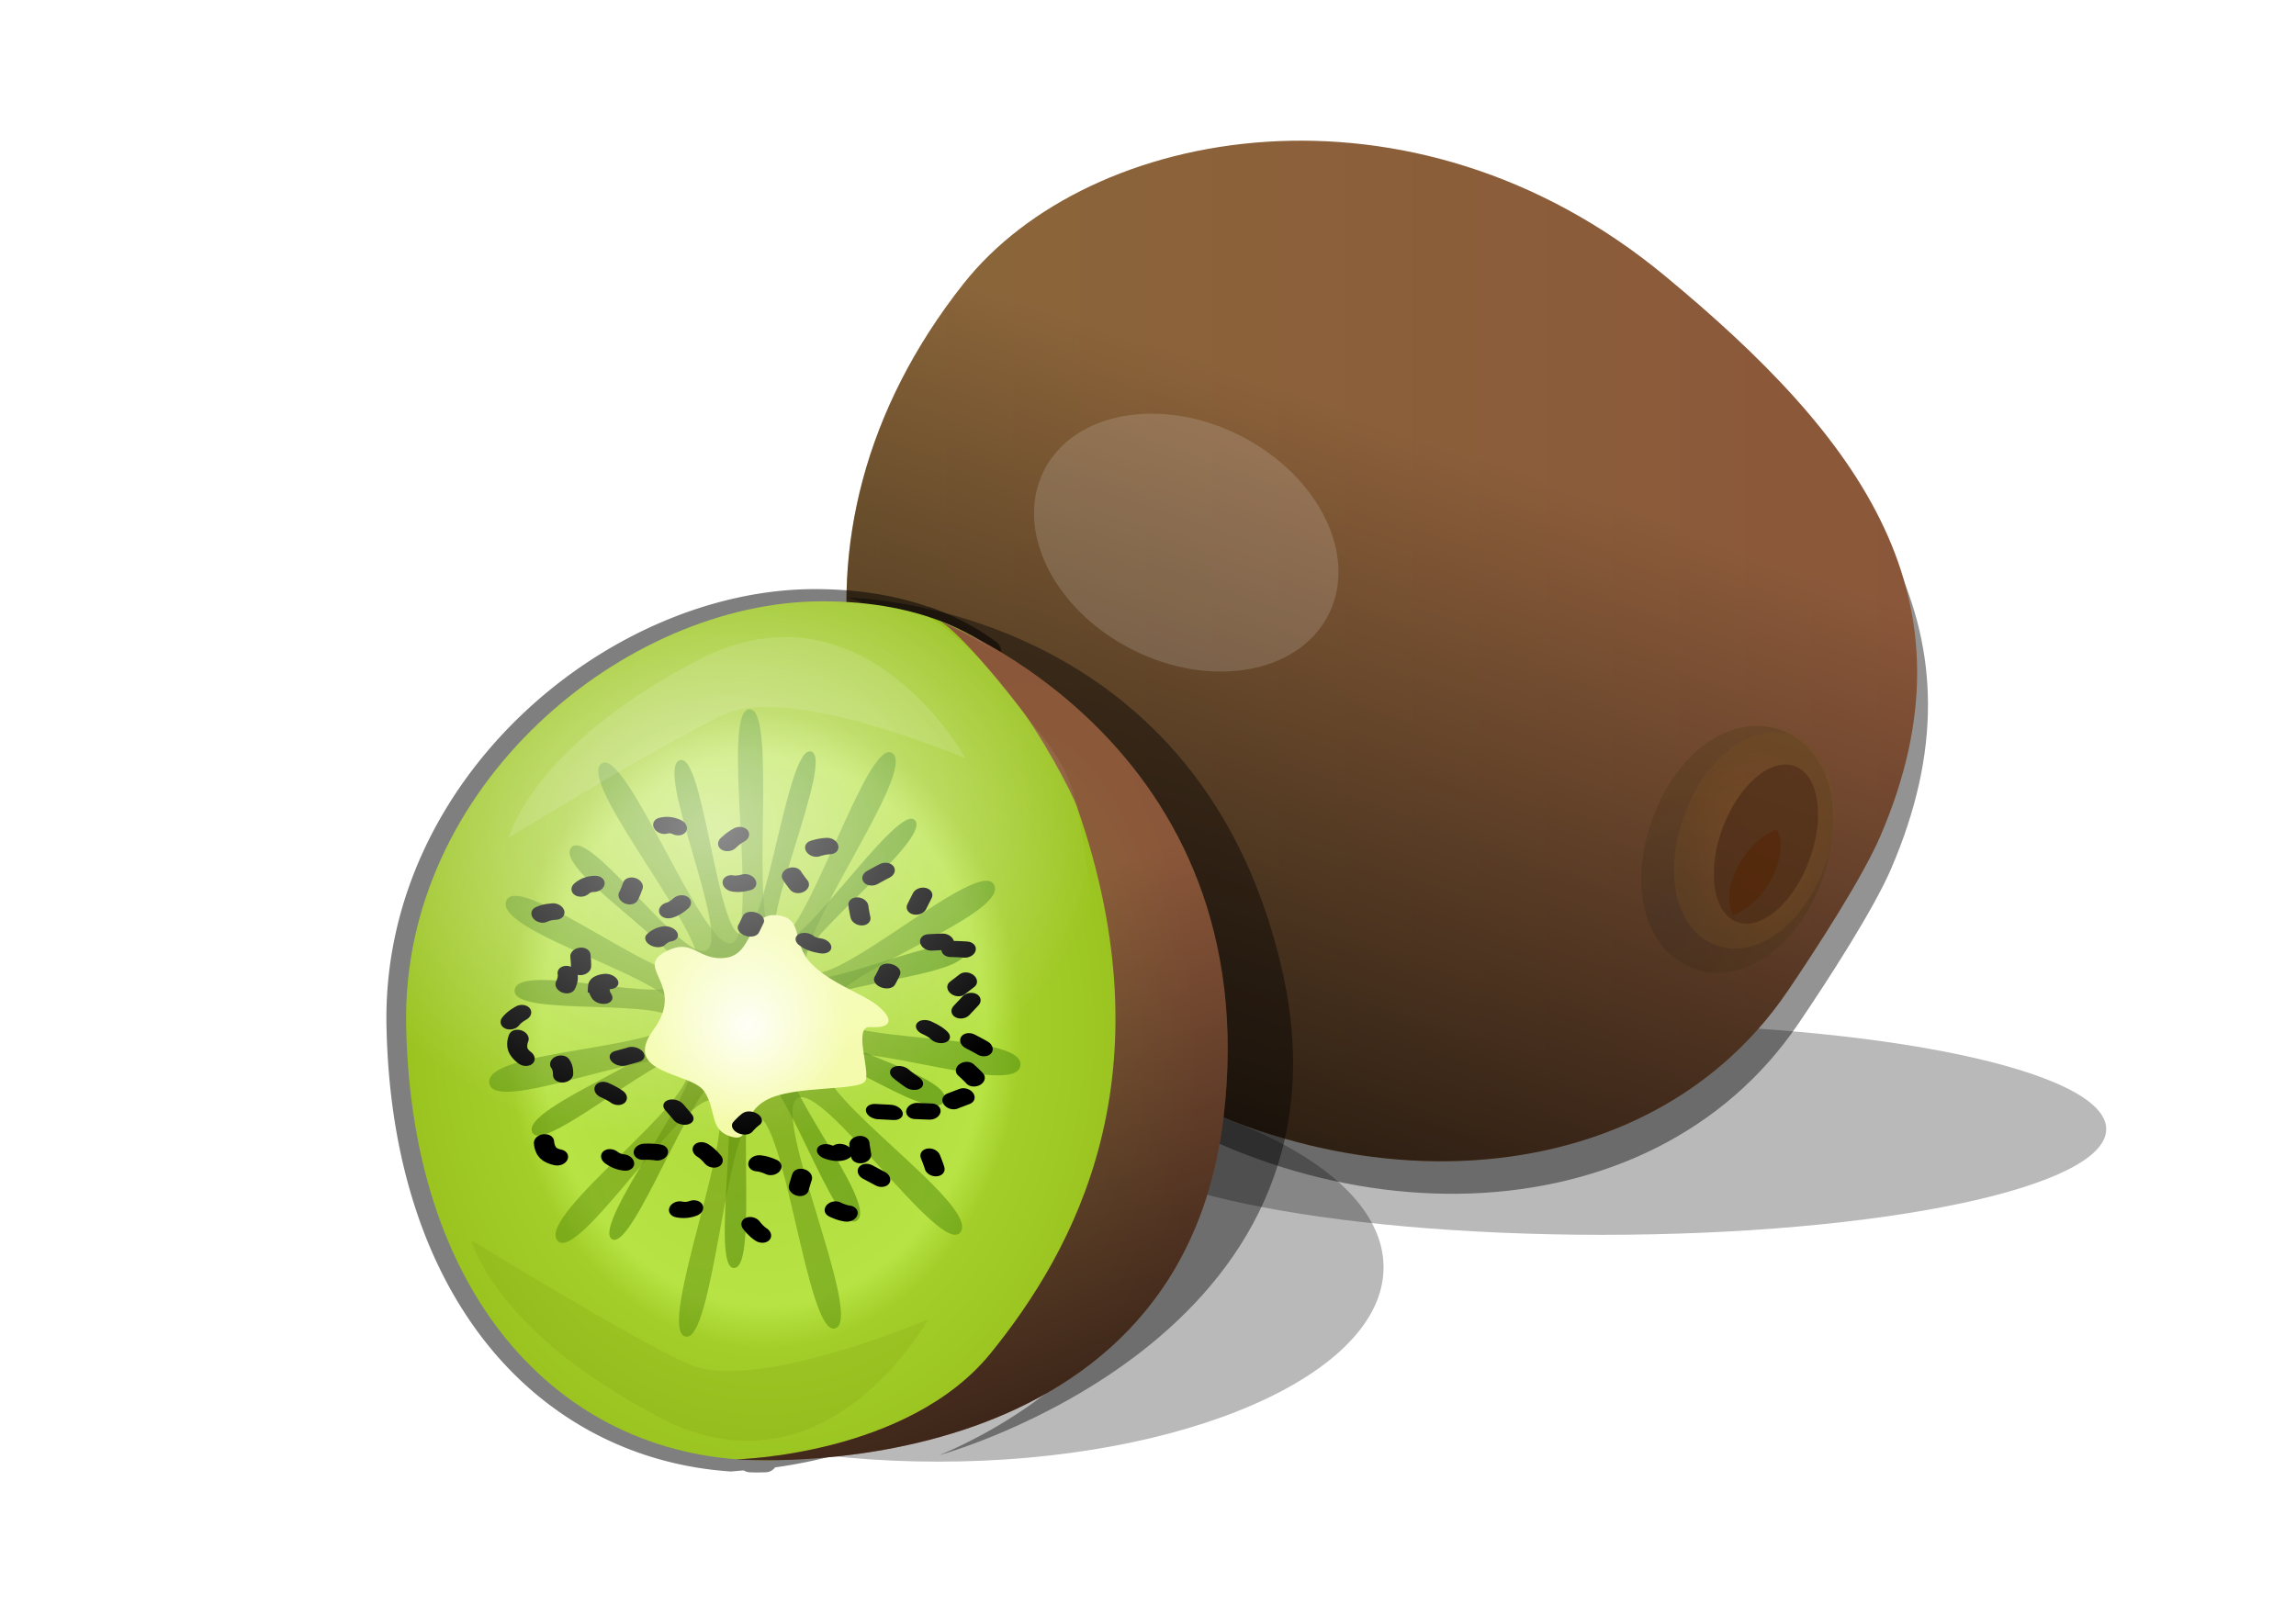 <?xml version="1.0" encoding="UTF-8" standalone="no"?>
<svg
   xmlns:dc="http://purl.org/dc/elements/1.1/"
   xmlns:cc="http://creativecommons.org/ns#"
   xmlns:rdf="http://www.w3.org/1999/02/22-rdf-syntax-ns#"
   xmlns:svg="http://www.w3.org/2000/svg"
   xmlns="http://www.w3.org/2000/svg"
   xmlns:xlink="http://www.w3.org/1999/xlink"
   xmlns:sodipodi="http://sodipodi.sourceforge.net/DTD/sodipodi-0.dtd"
   xmlns:inkscape="http://www.inkscape.org/namespaces/inkscape"
   width="125mm"
   height="88mm"
   viewBox="0 0 125 88"
   version="1.1"
   id="svg3270"
   inkscape:version="1.0.2-2 (e86c870879, 2021-01-15)"
   sodipodi:docname="kiwi.svg">
  <defs
     id="defs3264">
    <filter
       id="dx">
      <feGaussianBlur
         stdDeviation="7.72"
         id="feGaussianBlur74" />
    </filter>
    <filter
       id="ec"
       x="-0.061"
       y="-0.18"
       width="1.121"
       height="1.359">
      <feGaussianBlur
         stdDeviation="4.065"
         id="feGaussianBlur168" />
    </filter>
    <filter
       id="eb"
       x="-0.059"
       y="-0.332"
       width="1.119"
       height="1.664">
      <feGaussianBlur
         stdDeviation="4.237"
         id="feGaussianBlur165" />
    </filter>
    <linearGradient
       id="bz"
       x1="474.2"
       x2="670.73"
       gradientUnits="userSpaceOnUse"
       xlink:href="#y" />
    <linearGradient
       id="y">
      <stop
         stop-color="#8b673a"
         offset="0"
         id="stop320" />
      <stop
         stop-color="#8b573a"
         offset="1"
         id="stop322" />
    </linearGradient>
    <linearGradient
       id="by"
       x1="561.94"
       x2="625.84"
       y1="347.18"
       y2="163.34"
       gradientUnits="userSpaceOnUse"
       xlink:href="#k" />
    <linearGradient
       id="k">
      <stop
         offset="0"
         id="stop290" />
      <stop
         stop-opacity="0"
         offset="1"
         id="stop292" />
    </linearGradient>
    <filter
       id="dw">
      <feGaussianBlur
         stdDeviation="5.019"
         id="feGaussianBlur71" />
    </filter>
    <filter
       id="ea"
       x="-0.14"
       y="-0.073"
       width="1.28"
       height="1.146">
      <feGaussianBlur
         stdDeviation="4.821"
         id="feGaussianBlur162" />
    </filter>
    <radialGradient
       id="at"
       cx="-34.457"
       cy="-158.47"
       r="66.007"
       gradientTransform="matrix(1.508,-0.012,0.015,1.867,513.31,552.56)"
       gradientUnits="userSpaceOnUse">
      <stop
         stop-color="#abd738"
         offset="0"
         id="stop493" />
      <stop
         stop-color="#b7e344"
         offset=".412"
         id="stop495" />
      <stop
         stop-color="#a3ce29"
         offset=".477"
         id="stop497" />
      <stop
         stop-color="#8bb110"
         offset="1"
         id="stop499" />
    </radialGradient>
    <radialGradient
       id="v"
       cx="-547.55"
       cy="-250.56"
       r="40.712"
       gradientTransform="matrix(2.35,-0.833,0.985,1.98,986.59,-199.42)"
       gradientUnits="userSpaceOnUse">
      <stop
         stop-color="#6c940d"
         offset="0"
         id="stop488" />
      <stop
         stop-color="#2a800d"
         offset="1"
         id="stop490" />
    </radialGradient>
    <filter
       id="al">
      <feGaussianBlur
         stdDeviation="1.635"
         id="feGaussianBlur68" />
    </filter>
    <radialGradient
       id="radialGradient3183"
       cx="-547.55"
       cy="-250.56"
       r="40.712"
       gradientTransform="matrix(2.35,-0.833,0.985,1.98,986.59,-199.42)"
       gradientUnits="userSpaceOnUse">
      <stop
         stop-color="#6c940d"
         offset="0"
         id="stop3179" />
      <stop
         stop-color="#2a800d"
         offset="1"
         id="stop3181" />
    </radialGradient>
    <filter
       id="filter3187">
      <feGaussianBlur
         stdDeviation="1.635"
         id="feGaussianBlur3185" />
    </filter>
    <radialGradient
       id="au"
       cx="-321.79"
       cy="-193.58"
       r="22.988"
       gradientTransform="matrix(0.788,9.8974e-8,-9.9749e-8,0.794,709.56,410.03)"
       gradientUnits="userSpaceOnUse">
      <stop
         stop-color="#fffff5"
         offset="0"
         id="stop483" />
      <stop
         stop-color="#f3fba6"
         offset="1"
         id="stop485" />
    </radialGradient>
    <radialGradient
       id="av"
       cx="16.246"
       cy="-156.4"
       r="45.348"
       gradientTransform="matrix(0.646,-0.03,0.071,1.52,510.27,497.96)"
       gradientUnits="userSpaceOnUse"
       xlink:href="#y" />
    <radialGradient
       id="aw"
       cx="-45.807"
       cy="-185.04"
       r="63.854"
       gradientTransform="matrix(1.146,-0.143,0.114,0.911,523.4,381.58)"
       gradientUnits="userSpaceOnUse">
      <stop
         stop-color="#fff"
         stop-opacity=".561"
         offset="0"
         id="stop478" />
      <stop
         stop-color="#fff"
         stop-opacity="0"
         offset="1"
         id="stop480" />
    </radialGradient>
    <filter
       id="ak"
       x="-0.131"
       y="-0.234"
       width="1.262"
       height="1.468">
      <feGaussianBlur
         stdDeviation="3.424"
         id="feGaussianBlur159" />
    </filter>
    <filter
       id="filter3206"
       x="-0.131"
       y="-0.234"
       width="1.262"
       height="1.468">
      <feGaussianBlur
         stdDeviation="3.424"
         id="feGaussianBlur3204" />
    </filter>
    <radialGradient
       id="as"
       cx="-217.66"
       cy="-131.41"
       r="16.625"
       gradientTransform="matrix(1,0,0,1.409,0,58.304)"
       gradientUnits="userSpaceOnUse">
      <stop
         stop-color="#241c1c"
         offset="0"
         id="stop473" />
      <stop
         stop-color="#392c09"
         stop-opacity=".995"
         offset="1"
         id="stop475" />
    </radialGradient>
    <filter
       id="dv">
      <feGaussianBlur
         stdDeviation="1.013"
         id="feGaussianBlur65" />
    </filter>
    <radialGradient
       id="ax"
       cx="-209.08"
       cy="-144.35"
       r="14.876"
       gradientTransform="matrix(1,0,0,1.342,850.88,415.7)"
       gradientUnits="userSpaceOnUse">
      <stop
         stop-color="#a05a2c"
         offset="0"
         id="stop468" />
      <stop
         stop-color="#704d21"
         offset="1"
         id="stop470" />
    </radialGradient>
    <filter
       id="ee">
      <feGaussianBlur
         stdDeviation=".348"
         id="feGaussianBlur62" />
    </filter>
    <filter
       id="ai"
       x="-0.152"
       y="-0.099"
       width="1.303"
       height="1.199">
      <feGaussianBlur
         stdDeviation="1.214"
         id="feGaussianBlur156" />
    </filter>
    <filter
       id="ed"
       x="-0.666"
       y="-0.632"
       width="2.333"
       height="2.264">
      <feGaussianBlur
         stdDeviation="15.595"
         id="feGaussianBlur153" />
    </filter>
    <filter
       id="filter3224"
       x="-0.152"
       y="-0.099"
       width="1.303"
       height="1.199">
      <feGaussianBlur
         stdDeviation="1.214"
         id="feGaussianBlur3222" />
    </filter>
    <linearGradient
       id="da"
       x1="581.98"
       x2="525.77"
       y1="371.72"
       y2="225.48"
       gradientUnits="userSpaceOnUse"
       xlink:href="#k" />
    <radialGradient
       inkscape:collect="always"
       xlink:href="#v"
       id="radialGradient3260"
       gradientUnits="userSpaceOnUse"
       gradientTransform="matrix(2.35,-0.833,0.985,1.98,986.59,-199.42)"
       cx="-547.55"
       cy="-250.56"
       r="40.712" />
    <radialGradient
       inkscape:collect="always"
       xlink:href="#v"
       id="radialGradient3262"
       gradientUnits="userSpaceOnUse"
       gradientTransform="matrix(2.35,-0.833,0.985,1.98,986.59,-199.42)"
       cx="-547.55"
       cy="-250.56"
       r="40.712" />
  </defs>
  <sodipodi:namedview
     id="base"
     pagecolor="#ffffff"
     bordercolor="#666666"
     borderopacity="1.0"
     inkscape:pageopacity="0.0"
     inkscape:pageshadow="2"
     inkscape:zoom="0.35"
     inkscape:cx="400"
     inkscape:cy="560"
     inkscape:document-units="mm"
     inkscape:current-layer="layer1"
     inkscape:document-rotation="0"
     showgrid="false"
     inkscape:window-width="1267"
     inkscape:window-height="1040"
     inkscape:window-x="52"
     inkscape:window-y="0"
     inkscape:window-maximized="0" />
  <g
     inkscape:label="Layer 1"
     inkscape:groupmode="layer"
     id="layer1">
    <g
       transform="matrix(0.295,0,0,0.295,-93.808,-19.719)"
       id="g2347">
      <path
         d="m 649.87,255.83 c -27.326,40.291 -89.275,41.042 -132.81,6.52 -43.535,-34.522 -55.905,-90.7 -19.28,-137.1 23.16,-29.343 82.789,-40.096 129.4,-1.546 36.204,29.942 58.657,59.848 39.792,103.57 -3.22,7.461 -11.432,20.208 -17.1,28.566 z"
         filter="url(#dx)"
         opacity="0.652"
         id="path2299" />
      <path
         transform="matrix(1.022,0,0,1.321,-44.42,-108.77)"
         d="m 604.45,310.03 c 0,14.999 -36.01,27.158 -80.43,27.158 -44.42,0 -80.43,-12.159 -80.43,-27.158 0,-14.999 36.01,-27.158 80.43,-27.158 44.42,0 80.43,12.159 80.43,27.158 z"
         filter="url(#ec)"
         opacity="0.525"
         id="path2301" />
      <path
         transform="matrix(1.086,0,0,1.273,-58.628,-67.969)"
         d="m 704.72,269.64 c 0,8.461 -38.348,15.32 -85.653,15.32 -47.305,0 -85.653,-6.859 -85.653,-15.32 0,-8.461 38.348,-15.32 85.653,-15.32 47.305,0 85.653,6.859 85.653,15.32 z"
         filter="url(#eb)"
         opacity="0.525"
         id="path2303" />
      <path
         d="m 647.87,249.83 c -27.326,40.291 -89.275,41.042 -132.81,6.52 -43.535,-34.522 -55.905,-90.7 -19.28,-137.1 23.16,-29.343 82.789,-40.096 129.4,-1.546 36.204,29.942 58.657,59.848 39.792,103.57 -3.22,7.461 -11.432,20.208 -17.1,28.566 z"
         fill="url(#bz)"
         id="path2305"
         style="fill:url(#bz)" />
      <path
         d="m 647.87,249.83 c -27.326,40.291 -89.275,41.042 -132.81,6.52 -43.535,-34.522 -55.905,-90.7 -19.28,-137.1 23.16,-29.343 82.789,-40.096 129.4,-1.546 36.204,29.942 58.657,59.848 39.792,103.57 -3.22,7.461 -11.432,20.208 -17.1,28.566 z"
         fill="url(#by)"
         id="path2307"
         style="fill:url(#by)" />
      <path
         d="m 468.38,175.59 c -37.84,0 -79.942,34.858 -79.062,80.594 0.479,24.903 7.38,44.853 18.688,58.906 11.308,14.053 27.037,22.147 44.719,23.375 a 2.25,2.25 0 0 0 0.219,0 c 0.227,-0.008 1.667,-0.152 2.312,-0.188 a 2.25,2.25 0 0 0 1.125,0.344 c 0.297,0.005 0.679,0.031 1.156,0.031 0.606,0 1.176,-0.014 1.75,-0.031 a 2.25,2.25 0 0 0 1.75,-0.906 c 10.609,-1.46 29.02,-5.904 40.188,-19.688 15.764,-19.456 26.418,-50.574 16.344,-102.78 -1.745,-9.043 -7.502,-14.371 -10.719,-18.812 -2.019,-2.787 -3.916,-5.095 -5.719,-7.125 a 2.25,2.25 0 0 0 0.719,-3.969 c -3.69,-2.716 -7.782,-4.873 -12.25,-6.438 a 2.25,2.25 0 0 0 -0.594,-0.125 l -0.062,-0.031 a 2.25,2.25 0 0 0 -0.406,-0.156 c -6.087,-1.987 -12.798,-3 -20.156,-3 z"
         filter="url(#dw)"
         opacity="0.709"
         id="path2309" />
      <path
         d="m 473.91,177.15 c 0,0 3.087,-0.406 19.862,10.198 4.939,3.122 13.95,11.111 15.797,13.384 33.237,40.914 27.336,77.293 19.333,100.31 -8.003,23.017 -37.555,34.409 -37.555,34.409 0,0 78.958,-21.5 63.202,-89.802 -15.756,-68.302 -80.64,-68.503 -80.64,-68.503 z"
         filter="url(#ea)"
         opacity="0.639"
         id="path2311" />
      <path
         d="m 524.91,256.14 c -0.806,44.32 -29.541,80.262 -65.982,80.262 -36.441,0 -64.998,-29.041 -65.982,-80.262 -0.852,-44.319 40.374,-78.293 76.815,-78.293 36.441,0 56.134,24.117 55.15,78.293 z"
         fill="url(#at)"
         id="path2313"
         style="fill:url(#at)" />
      <path
         transform="matrix(1.212,0,0,1.436,1111.3,625.23)"
         d="m -527.32,-218.1 c -4.312,1.353 -7.607,-27.424 -12.143,-27.302 -4.536,0.122 -6.385,29.531 -10.771,28.357 -4.386,-1.174 8.504,-27.877 4.632,-30.235 -3.872,-2.358 -21.014,21.208 -24.088,17.884 -3.074,-3.324 21.851,-18.225 19.852,-22.288 -1.999,-4.063 -29.489,6.52 -30.204,2.056 -0.715,-4.463 28.53,-4.168 29.04,-8.659 0.51,-4.492 -28.268,-10.575 -26.467,-14.732 1.801,-4.157 26.15,12.576 29.081,9.103 2.931,-3.473 -18.337,-24.156 -14.623,-26.736 3.714,-2.58 15.633,24.445 19.946,23.027 4.313,-1.418 -1.881,-29.952 2.635,-30.054 4.516,-0.102 -0.388,28.446 3.987,29.575 4.375,1.129 13.907,-26.232 17.787,-23.912 3.88,2.32 -15.874,24.476 -12.841,27.844 3.033,3.368 26.369,-14.921 28.362,-10.867 1.993,4.054 -26.082,11.732 -25.375,16.197 0.707,4.465 29.915,2.442 29.346,6.94 -0.569,4.499 -28.04,-4.529 -29.832,-0.379 -1.792,4.15 23.574,18.262 20.737,21.795 -2.837,3.533 -21.175,-19.629 -24.952,-17.13 -3.777,2.499 10.202,28.161 5.891,29.514 z"
         fill="url(#v)"
         filter="url(#al)"
         opacity="0.732"
         id="path2315"
         style="fill:url(#radialGradient3260)" />
      <path
         transform="matrix(0.971,0.286,-0.338,1.151,891.82,702.76)"
         d="m -527.32,-218.1 c -4.312,1.353 -7.607,-27.424 -12.143,-27.302 -4.536,0.122 -6.385,29.531 -10.771,28.357 -4.386,-1.174 8.504,-27.877 4.632,-30.235 -3.872,-2.358 -21.014,21.208 -24.088,17.884 -3.074,-3.324 21.851,-18.225 19.852,-22.288 -1.999,-4.063 -29.489,6.52 -30.204,2.056 -0.715,-4.463 28.53,-4.168 29.04,-8.659 0.51,-4.492 -28.268,-10.575 -26.467,-14.732 1.801,-4.157 26.15,12.576 29.081,9.103 2.931,-3.473 -18.337,-24.156 -14.623,-26.736 3.714,-2.58 15.633,24.445 19.946,23.027 4.313,-1.418 -1.881,-29.952 2.635,-30.054 4.516,-0.102 -0.388,28.446 3.987,29.575 4.375,1.129 13.907,-26.232 17.787,-23.912 3.88,2.32 -15.874,24.476 -12.841,27.844 3.033,3.368 26.369,-14.921 28.362,-10.867 1.993,4.054 -26.082,11.732 -25.375,16.197 0.707,4.465 29.915,2.442 29.346,6.94 -0.569,4.499 -28.04,-4.529 -29.832,-0.379 -1.792,4.15 23.574,18.262 20.737,21.795 -2.837,3.533 -21.175,-19.629 -24.952,-17.13 -3.777,2.499 10.202,28.161 5.891,29.514 z"
         fill="url(#v)"
         filter="url(#al)"
         opacity="0.783"
         id="path2317"
         style="fill:url(#radialGradient3262)" />
      <path
         d="m 438.58,256.95 c 6.02,-8.251 -3.385,-11.263 1.97,-14.28 5.354,-3.017 6.091,1.609 11.325,0.985 5.234,-0.624 4.101,-8.293 9.356,-7.878 5.255,0.414 2.79,5.134 6.401,8.863 3.611,3.729 9.383,5.566 12.064,7.632 2.682,2.066 3.778,4.448 -1.113,4.166 -3.18,-0.183 3e-4,7.805 -0.857,9.867 -0.857,2.062 -13.417,0.754 -18.465,3.693 -5.048,2.939 -2.348,7.886 -6.401,6.647 -4.053,-1.238 -2.54,-4.837 -4.924,-8.371 -2.384,-3.534 -15.376,-3.075 -9.356,-11.325 z"
         fill="url(#au)"
         id="path2319"
         style="fill:url(#au)" />
      <path
         transform="matrix(0.049,-0.197,0.293,0.073,273.57,273.2)"
         d="m 298.98,478.79 c 11.48,-1.436 7.758,16.108 19.572,20.554 11.814,4.446 31.2,1.025 40.901,9.113 9.701,8.088 6.046,33.156 11.848,43.973 5.802,10.817 36.452,4.056 39.375,16.185 2.923,12.129 -23.765,18.482 -25.696,30.176 -1.931,11.694 13.774,36.878 6.127,46.842 -7.647,9.964 -37.665,-6.236 -46.477,2.141 -8.812,8.377 -3.877,36.848 -15.442,41.821 -11.565,4.973 -17.776,-25.945 -30.091,-25.714 -12.315,0.231 -20.112,36.503 -31.721,33.315 -11.609,-3.188 -15.956,-46.821 -24.511,-54.674 -8.555,-7.853 -32.483,12.998 -37.462,1.436 -4.979,-11.562 20.449,-36.297 17.847,-48.617 -2.602,-12.32 -38.068,-12.413 -37.236,-25.011 0.832,-12.598 25.195,-26.079 30.384,-36.725 5.189,-10.646 7.522,-25.066 16.519,-33.162 8.997,-8.096 13.541,16.323 24.547,11.922 11.006,-4.401 30.037,-32.138 41.517,-33.574 z"
         fill="none"
         stroke="#000000"
         stroke-dasharray="9.554, 57.324"
         stroke-linecap="round"
         stroke-width="13.449"
         id="path2321" />
      <path
         transform="matrix(0.089,0.34,0.407,-0.03,192.38,172.99)"
         d="m 298.64,477.91 c 12.542,-1.297 21.416,35.813 33.346,40.522 11.93,4.709 18.7,-20.138 29.109,-11.45 10.409,8.688 -7.771,27.213 -1.744,39.408 6.026,12.195 47.741,8.737 50.746,21.816 3.005,13.079 -38.99,17.946 -41.677,31.216 -2.687,13.27 31.158,34.645 23.185,45.534 -7.973,10.889 -28.932,-2.305 -39.188,6.058 -10.256,8.363 -9.704,33.596 -22.177,38.814 -12.473,5.218 -18.824,-19.939 -31.634,-20.715 -12.81,-0.776 -20.212,30.633 -32.726,27.008 -12.514,-3.625 -1.833,-39.586 -12.596,-47.886 -10.763,-8.3 -43.217,7.642 -48.814,-4.665 -5.597,-12.307 16.943,-36.551 15.609,-49.302 -1.334,-12.751 -35.097,-11.136 -33.951,-24.641 1.146,-13.505 37.439,-19.091 42.844,-31.408 5.405,-12.317 -7.2,-29.176 2.58,-37.872 9.78,-8.696 21.089,12.689 33.044,7.748 11.955,-4.941 21.499,-28.887 34.041,-30.184 z"
         fill="none"
         stroke="#000000"
         stroke-dasharray="6.305, 37.832"
         stroke-linecap="round"
         stroke-width="8.876"
         id="path2323" />
      <path
         transform="matrix(0.228,0.267,0.353,-0.204,182.13,297.13)"
         d="m 298.64,477.91 c 12.542,-1.297 21.416,35.813 33.346,40.522 11.93,4.709 18.7,-20.138 29.109,-11.45 10.409,8.688 -7.771,27.213 -1.744,39.408 6.026,12.195 47.741,8.737 50.746,21.816 3.005,13.079 -38.99,17.946 -41.677,31.216 -2.687,13.27 31.158,34.645 23.185,45.534 -7.973,10.889 -28.932,-2.305 -39.188,6.058 -10.256,8.363 -9.704,33.596 -22.177,38.814 -12.473,5.218 -18.824,-19.939 -31.634,-20.715 -12.81,-0.776 -20.212,30.633 -32.726,27.008 -12.514,-3.625 -1.833,-39.586 -12.596,-47.886 -10.763,-8.3 -43.217,7.642 -48.814,-4.665 -5.597,-12.307 16.943,-36.551 15.609,-49.302 -1.334,-12.751 -35.097,-11.136 -33.951,-24.641 1.146,-13.505 37.439,-19.091 42.844,-31.408 5.405,-12.317 -7.2,-29.176 2.58,-37.872 9.78,-8.696 21.089,12.689 33.044,7.748 11.955,-4.941 21.499,-28.887 34.041,-30.184 z"
         fill="none"
         stroke="#000000"
         stroke-dasharray="6.305, 37.832"
         stroke-linecap="round"
         stroke-width="8.876"
         id="path2325" />
      <path
         d="m 491.19,181.41 c 0,0 3.042,0.666 15.22,16.336 3.586,4.614 9.35,15.188 10.315,17.952 17.373,49.768 -0.529,81.982 -15.872,100.92 -15.343,18.938 -47.007,19.615 -47.007,19.615 0,0 81.568,6.584 89.936,-63.011 8.368,-69.595 -52.593,-91.811 -52.593,-91.811 z"
         fill="url(#av)"
         id="path2327"
         style="fill:url(#av)" />
      <path
         d="m 469.77,177.84 c -36.441,0 -77.665,33.993 -76.812,78.312 0.943,49.022 27.119,77.688 61.312,80.062 2.298,-0.076 31.848,-1.394 46.594,-19.594 15.343,-18.936 25.862,-49.179 15.875,-100.94 -1.602,-8.301 -6.884,-13.205 -10.312,-17.938 -8.463,-11.682 -15.217,-15.944 -17.188,-17.031 -5.834,-1.904 -12.314,-2.875 -19.469,-2.875 z m 20.469,3.188 c 2.15,0.91 6.332,2.852 11.656,6.125 -3.509,-2.583 -7.392,-4.632 -11.656,-6.125 z m -32.438,155.34 c 0.374,0.006 0.749,0.031 1.125,0.031 0.569,0 1.122,-0.014 1.688,-0.031 -1.03,0.01 -1.999,0.013 -2.812,0 z"
         fill="url(#aw)"
         id="path2329"
         style="fill:url(#aw)" />
      <path
         d="m 411.92,221.45 c 0,0 4.102,-16.723 34.818,-32.729 30.716,-16.006 49.442,18.106 49.442,18.106 0,0 -31.681,-13.452 -43.871,-8.356 -9.297,3.886 -40.389,22.98 -40.389,22.98 z"
         fill="#ffffff"
         filter="url(#ak)"
         opacity="0.358"
         id="path2331" />
      <path
         transform="matrix(1,0,0,-1,843.95,150.9)"
         d="m -438.96,-144.9 c 0,0 4.102,-16.723 34.818,-32.729 30.716,-16.006 49.442,18.106 49.442,18.106 0,0 -31.681,-13.452 -43.871,-8.356 -9.297,3.886 -40.389,22.98 -40.389,22.98 z"
         fill="#668000"
         filter="url(#ak)"
         opacity="0.358"
         id="path2333" />
      <path
         transform="matrix(0.938,0.347,-0.347,0.938,786.22,430.31)"
         d="m -210.12,-166.03 c -6.299,0 -10.732,4.351 -13.125,8.656 -2.393,4.305 -3.5,9.332 -3.5,14.781 0,5.449 1.135,10.48 3.531,14.781 2.397,4.301 6.812,8.625 13.094,8.625 6.282,0 10.697,-4.324 13.094,-8.625 2.397,-4.301 3.531,-9.332 3.531,-14.781 0,-5.449 -1.107,-10.476 -3.5,-14.781 -2.393,-4.305 -6.826,-8.656 -13.125,-8.656 z"
         fill="url(#as)"
         filter="url(#dv)"
         opacity="0.472"
         id="path2335"
         style="fill:url(#as)" />
      <path
         d="m 645.5,202.04 c -3.389,-0.031 -6.576,1.611 -9.031,3.719 -3.274,2.811 -5.883,6.757 -7.625,11.469 -1.742,4.712 -2.319,9.427 -1.656,13.688 0.662,4.261 2.864,8.704 7.469,10.406 4.605,1.702 9.163,-0.227 12.438,-3.031 3.275,-2.805 5.914,-6.757 7.656,-11.469 1.742,-4.712 2.314,-9.423 1.656,-13.688 -0.658,-4.265 -2.853,-8.762 -7.469,-10.469 -1.154,-0.427 -2.308,-0.615 -3.438,-0.625 z m 1.969,6 c 0.592,0.001 1.166,0.077 1.719,0.281 4.419,1.634 5.621,9.408 2.688,17.344 -2.934,7.936 -8.893,13.04 -13.312,11.406 -4.418,-1.634 -5.621,-9.376 -2.688,-17.312 2.567,-6.944 7.452,-11.727 11.594,-11.719 z"
         fill="url(#ax)"
         filter="url(#ee)"
         opacity="0.565"
         id="path2337"
         style="fill:url(#ax)" />
      <path
         transform="matrix(0.938,0.347,-0.347,0.938,791.53,429.32)"
         d="m -201.6,-142.61 c 0,8.461 -3.819,15.32 -8.53,15.32 -4.711,0 -8.53,-6.859 -8.53,-15.32 0,-8.461 3.819,-15.32 8.53,-15.32 4.711,0 8.53,6.859 8.53,15.32 z"
         fill="#502d16"
         filter="url(#ai)"
         opacity="0.782"
         id="path2339" />
      <path
         transform="matrix(0.892,0.453,-0.364,0.717,745.96,452.02)"
         d="m -285.86,-198.31 c 0,15.191 -13.172,27.506 -29.422,27.506 -16.25,0 -29.422,-12.315 -29.422,-27.506 0,-15.191 13.172,-27.506 29.422,-27.506 16.25,0 29.422,12.315 29.422,27.506 z"
         fill="#ffffff"
         filter="url(#ed)"
         opacity="0.385"
         id="path2341" />
      <path
         transform="matrix(1.134,0.305,-0.419,0.824,820.39,409.46)"
         d="m -210.125,-152.281 c 0.4,0 -0.143,-0.117 -1.094,1.594 -0.951,1.711 -1.781,4.715 -1.781,8.094 0,3.379 0.833,6.362 1.781,8.062 0.948,1.701 1.482,1.594 1.094,1.594 -0.388,0 0.146,0.107 1.094,-1.594 0.948,-1.701 1.781,-4.684 1.781,-8.062 0,-3.379 -0.83,-6.383 -1.781,-8.094 -0.951,-1.711 -1.494,-1.594 -1.094,-1.594 z"
         fill="#552200"
         filter="url(#ai)"
         opacity="0.696"
         id="path2343" />
      <path
         d="m 491.19,181.41 c 0,0 3.042,0.666 15.22,16.336 3.586,4.614 9.35,15.188 10.315,17.952 17.373,49.768 -0.529,81.982 -15.872,100.92 -15.343,18.938 -47.007,19.615 -47.007,19.615 0,0 81.568,6.584 89.936,-63.011 8.368,-69.595 -52.593,-91.811 -52.593,-91.811 z"
         fill="url(#da)"
         id="path2345"
         style="fill:url(#da)" />
    </g>
  </g>
</svg>
